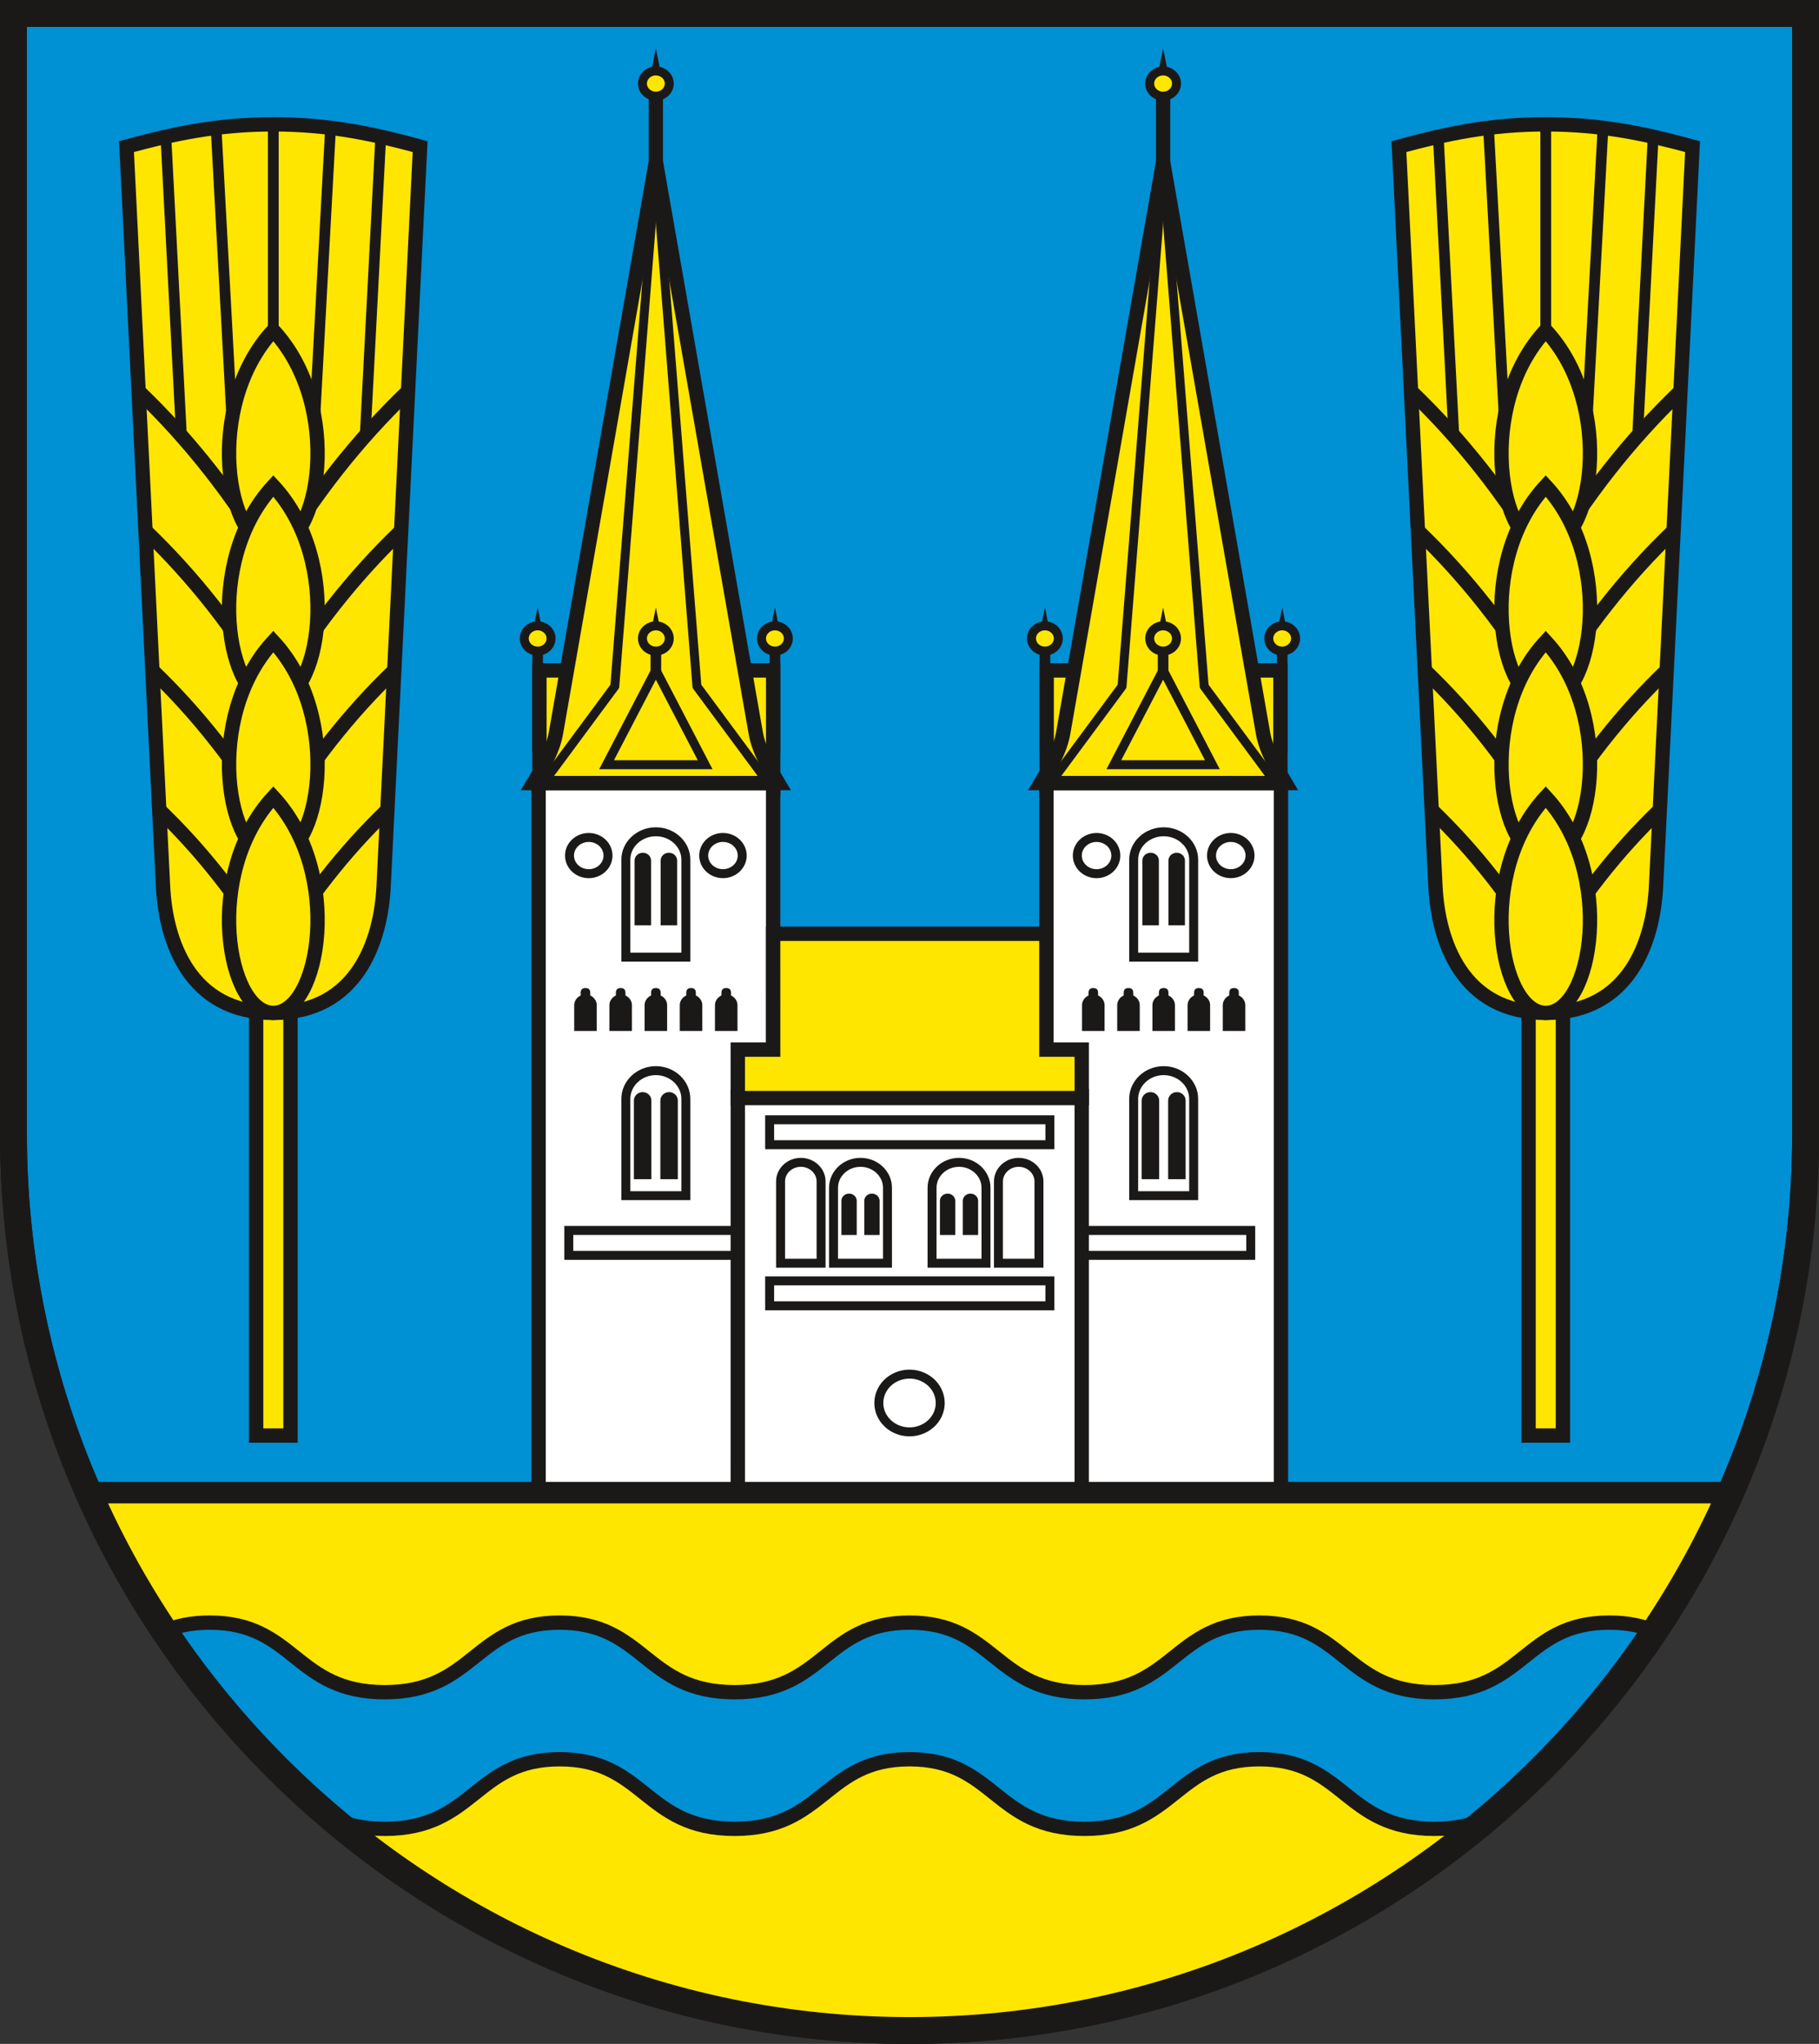 <?xml version="1.0" encoding="UTF-8" standalone="no"?>
<svg
   xmlns:dc="http://purl.org/dc/elements/1.1/"
   xmlns:cc="http://creativecommons.org/ns#"
   xmlns:rdf="http://www.w3.org/1999/02/22-rdf-syntax-ns#"
   xmlns:svg="http://www.w3.org/2000/svg"
   xmlns="http://www.w3.org/2000/svg"
   xmlns:sodipodi="http://sodipodi.sourceforge.net/DTD/sodipodi-0.dtd"
   xmlns:inkscape="http://www.inkscape.org/namespaces/inkscape"
   version="1.1"
   width="288"
   height="323.468"
   id="svg641"
   viewBox="0 0 288 323.468"
   sodipodi:docname="Jerichow 2011.svg"
   inkscape:version="0.92.3 (2405546, 2018-03-11)">
  <rect x="0" y="0" width="288" height="323.468" fill="#333333" stroke="none"/>
  <defs
     id="defs645" />
  <sodipodi:namedview
     pagecolor="#ffffff"
     bordercolor="#666666"
     borderopacity="1"
     objecttolerance="10"
     gridtolerance="10"
     guidetolerance="10"
     inkscape:pageopacity="0"
     inkscape:pageshadow="2"
     inkscape:window-width="1600"
     inkscape:window-height="850"
     id="namedview643"
     showgrid="false"
     inkscape:zoom="1.5857392"
     inkscape:cx="109.18251"
     inkscape:cy="162.19251"
     inkscape:window-x="-8"
     inkscape:window-y="-8"
     inkscape:window-maximized="1"
     inkscape:current-layer="svg641" />
  <g
     id="Layer1000"
     transform="matrix(1.001,0,0,1.001,-131.373,-354.538)">
    <path
       d="m 416.835,533.48 c 0,78.063 -63.669,141.732 -141.732,141.732 -78.063,0 -141.732,-63.669 -141.732,-141.732 V 356.315 h 283.464 z"
       style="fill:#0090d4;fill-rule:evenodd;stroke:#1b1918;stroke-width:4.252;stroke-linecap:butt;stroke-linejoin:miter;stroke-dasharray:none"
       id="path352"
       inkscape:connector-curvature="0" />
    <path
       d="m 378.977,581.147 c -1.09,-2.825 -3.6,-10.63 -1.373,-17.836 2.782,-9 -2.127,-20.455 0,-31.746 2.127,-11.291 -2.713,-21.977 -0.11,-30.678 2.603,-8.701 1.069,-16.815 0.042,-30.847 -1.027,-14.032 1.792,-15.78 0.18,-30.661 -1.26,-11.626 -1.036,-12.862 -0.761,-18.018 -1.991,-10.702 -12.268,-18.784 -18.49,-22.268"
       style="fill:none"
       id="path354"
       inkscape:connector-curvature="0" />
    <g
       id="Layer1001">
      <path
         d="m 171.755,503.743 v 77.403 h 5.434 v -77.403 z"
         style="fill:#ffe600;fill-rule:evenodd;stroke:#1b1918;stroke-width:2.268;stroke-linecap:butt;stroke-linejoin:miter;stroke-dasharray:none"
         id="path356"
         inkscape:connector-curvature="0" />
      <path
         d="m 174.472,373.841 c 8.862,0 15.834,1.507 23.22,3.523 l -5.778,116.977 c -0.423,8.578 -4.167,19.981 -17.442,19.981 -13.275,0 -17.019,-11.403 -17.442,-19.981 l -5.778,-116.977 c 7.386,-2.016 14.358,-3.523 23.22,-3.523 z"
         style="fill:#ffe600;fill-rule:evenodd;stroke:#1b1918;stroke-width:2.268;stroke-linecap:butt;stroke-linejoin:miter;stroke-dasharray:none"
         id="path358"
         inkscape:connector-curvature="0" />
      <path
         d="m 174.472,373.841 v 38.919"
         style="fill:none;stroke:#1b1918;stroke-width:1.701;stroke-linecap:butt;stroke-linejoin:miter;stroke-dasharray:none"
         id="path360"
         inkscape:connector-curvature="0" />
      <path
         d="M 174.472,505.317 C 169.089,496.133 163.025,488.581 156.448,482.257"
         style="fill:none;stroke:#1b1918;stroke-width:2.268;stroke-linecap:butt;stroke-linejoin:miter;stroke-dasharray:none"
         id="path362"
         inkscape:connector-curvature="0" />
      <path
         d="m 174.472,484.631 c -5.697,-9.719 -12.115,-17.712 -19.075,-24.404"
         style="fill:none;stroke:#1b1918;stroke-width:2.268;stroke-linecap:butt;stroke-linejoin:miter;stroke-dasharray:none"
         id="path364"
         inkscape:connector-curvature="0" />
      <path
         d="m 174.472,463.946 c -6.011,-10.255 -12.783,-18.688 -20.127,-25.749"
         style="fill:none;stroke:#1b1918;stroke-width:2.268;stroke-linecap:butt;stroke-linejoin:miter;stroke-dasharray:none"
         id="path366"
         inkscape:connector-curvature="0" />
      <path
         d="M 174.472,443.26 C 168.147,432.47 161.022,423.596 153.294,416.166"
         style="fill:none;stroke:#1b1918;stroke-width:2.268;stroke-linecap:butt;stroke-linejoin:miter;stroke-dasharray:none"
         id="path368"
         inkscape:connector-curvature="0" />
      <path
         d="m 157.482,375.88 2.464,47.28"
         style="fill:none;stroke:#1b1918;stroke-width:1.701;stroke-linecap:butt;stroke-linejoin:miter;stroke-dasharray:none"
         id="path370"
         inkscape:connector-curvature="0" />
      <path
         d="m 165.421,374.439 2.799,51.499"
         style="fill:none;stroke:#1b1918;stroke-width:1.701;stroke-linecap:butt;stroke-linejoin:miter;stroke-dasharray:none"
         id="path372"
         inkscape:connector-curvature="0" />
      <path
         d="m 174.473,505.317 c 5.383,-9.184 11.447,-16.736 18.024,-23.06"
         style="fill:none;stroke:#1b1918;stroke-width:2.268;stroke-linecap:butt;stroke-linejoin:miter;stroke-dasharray:none"
         id="path374"
         inkscape:connector-curvature="0" />
      <path
         d="m 174.473,484.631 c 5.697,-9.719 12.115,-17.712 19.075,-24.404"
         style="fill:none;stroke:#1b1918;stroke-width:2.268;stroke-linecap:butt;stroke-linejoin:miter;stroke-dasharray:none"
         id="path376"
         inkscape:connector-curvature="0" />
      <path
         d="m 174.473,463.946 c 6.011,-10.255 12.783,-18.688 20.126,-25.749"
         style="fill:none;stroke:#1b1918;stroke-width:2.268;stroke-linecap:butt;stroke-linejoin:miter;stroke-dasharray:none"
         id="path378"
         inkscape:connector-curvature="0" />
      <path
         d="m 174.473,443.26 c 6.325,-10.79 13.45,-19.664 21.177,-27.094"
         style="fill:none;stroke:#1b1918;stroke-width:2.268;stroke-linecap:butt;stroke-linejoin:miter;stroke-dasharray:none"
         id="path380"
         inkscape:connector-curvature="0" />
      <path
         d="m 191.462,375.88 -2.464,47.28"
         style="fill:none;stroke:#1b1918;stroke-width:1.701;stroke-linecap:butt;stroke-linejoin:miter;stroke-dasharray:none"
         id="path382"
         inkscape:connector-curvature="0" />
      <path
         d="m 183.524,374.439 -2.799,51.499"
         style="fill:none;stroke:#1b1918;stroke-width:1.701;stroke-linecap:butt;stroke-linejoin:miter;stroke-dasharray:none"
         id="path384"
         inkscape:connector-curvature="0" />
      <g
         id="Layer1002">
        <path
           d="m 174.472,406.415 c -11.129,12.007 -7.356,34.128 0,34.128 7.356,0 11.129,-22.12 0,-34.128 z"
           style="fill:#ffe600;fill-rule:evenodd;stroke:#1b1918;stroke-width:2.268;stroke-linecap:butt;stroke-linejoin:miter;stroke-dasharray:none"
           id="path386"
           inkscape:connector-curvature="0" />
        <path
           d="m 174.472,431.008 c -11.129,12.007 -7.356,34.128 0,34.128 7.356,0 11.129,-22.12 0,-34.128 z"
           style="fill:#ffe600;fill-rule:evenodd;stroke:#1b1918;stroke-width:2.268;stroke-linecap:butt;stroke-linejoin:miter;stroke-dasharray:none"
           id="path388"
           inkscape:connector-curvature="0" />
        <path
           d="m 174.472,455.602 c -11.129,12.007 -7.356,34.128 0,34.128 7.356,0 11.129,-22.12 0,-34.128 z"
           style="fill:#ffe600;fill-rule:evenodd;stroke:#1b1918;stroke-width:2.268;stroke-linecap:butt;stroke-linejoin:miter;stroke-dasharray:none"
           id="path390"
           inkscape:connector-curvature="0" />
        <path
           d="m 174.472,480.195 c -11.129,12.007 -7.356,34.128 0,34.128 7.356,0 11.129,-22.12 0,-34.128 z"
           style="fill:#ffe600;fill-rule:evenodd;stroke:#1b1918;stroke-width:2.268;stroke-linecap:butt;stroke-linejoin:miter;stroke-dasharray:none"
           id="path392"
           inkscape:connector-curvature="0" />
      </g>
    </g>
    <g
       id="Layer1003">
      <path
         d="m 216.43,477.988 h 37.097 v 166.208 c -12.882,-2.266 -25.281,-6.254 -37.097,-12.32 z"
         style="fill:#ffffff;fill-rule:evenodd;stroke:#1b1918;stroke-width:2.268;stroke-linecap:butt;stroke-linejoin:miter;stroke-dasharray:none"
         id="path396"
         inkscape:connector-curvature="0" />
      <path
         d="m 333.849,477.988 h -37.097 v 166.164 c 13.031,-2.262 25.376,-6.455 37.097,-12.406 z"
         style="fill:#ffffff;fill-rule:evenodd;stroke:#1b1918;stroke-width:2.268;stroke-linecap:butt;stroke-linejoin:miter;stroke-dasharray:none"
         id="path398"
         inkscape:connector-curvature="0" />
      <path
         d="m 221.208,548.72 v 3.939 h 29.162 v -3.939 z"
         style="fill:none;stroke:#1b1918;stroke-width:1.417;stroke-linecap:butt;stroke-linejoin:miter;stroke-dasharray:none"
         id="path400"
         inkscape:connector-curvature="0" />
      <path
         d="m 329.071,548.72 v 3.939 H 299.909 v -3.939 z"
         style="fill:none;stroke:#1b1918;stroke-width:1.417;stroke-linecap:butt;stroke-linejoin:miter;stroke-dasharray:none"
         id="path402"
         inkscape:connector-curvature="0" />
      <path
         d="m 247.941,527.494 h 54.397 v 115.576 c -6.003,1.232 -14.92,2.92 -27.317,2.92 -12.396,0 -22.352,-1.835 -27.081,-2.866 z"
         style="fill:#ffffff;fill-rule:evenodd;stroke:#1b1918;stroke-width:2.268;stroke-linecap:butt;stroke-linejoin:miter;stroke-dasharray:none"
         id="path404"
         inkscape:connector-curvature="0" />
      <path
         d="m 239.723,505.508 h -9.488 v -15.422 c 0,-2.418 2.135,-4.397 4.744,-4.397 v 0 c 2.609,0 4.744,1.979 4.744,4.397 z"
         style="fill:none;stroke:#1b1918;stroke-width:1.417;stroke-linecap:butt;stroke-linejoin:miter;stroke-dasharray:none"
         id="path406"
         inkscape:connector-curvature="0" />
      <g
         id="Layer1004">
        <path
           d="m 234.221,500.478 v -10.251 c 0,-0.674 -0.586,-1.225 -1.303,-1.225 v 0 c -0.717,0 -1.303,0.551 -1.303,1.225 v 10.251 z"
           style="fill:#1b1918;fill-rule:evenodd"
           id="path408"
           inkscape:connector-curvature="0" />
        <path
           d="m 238.344,500.478 v -10.251 c 0,-0.674 -0.586,-1.225 -1.303,-1.225 v 0 c -0.717,0 -1.303,0.551 -1.303,1.225 v 10.251 z"
           style="fill:#1b1918;fill-rule:evenodd"
           id="path410"
           inkscape:connector-curvature="0" />
      </g>
      <path
         d="m 224.366,486.591 a 3.044,2.861 0 0 1 3.044,2.861 3.044,2.861 0 1 1 -3.044,-2.861 z"
         style="fill:#ffffff;fill-rule:evenodd;stroke:#1b1918;stroke-width:1.417;stroke-linecap:butt;stroke-linejoin:miter;stroke-dasharray:none"
         id="path413"
         inkscape:connector-curvature="0" />
      <path
         d="m 245.592,486.589 a 3.044,2.861 0 0 1 3.044,2.861 3.044,2.861 0 1 1 -3.044,-2.861 z"
         style="fill:#ffffff;fill-rule:evenodd;stroke:#1b1918;stroke-width:1.417;stroke-linecap:butt;stroke-linejoin:miter;stroke-dasharray:none"
         id="path415"
         inkscape:connector-curvature="0" />
      <path
         d="m 239.723,543.221 h -9.488 v -15.307 c 0,-2.453 2.135,-4.46 4.744,-4.46 v 0 c 2.61,0 4.744,2.007 4.744,4.46 z"
         style="fill:none;stroke:#1b1918;stroke-width:1.417;stroke-linecap:butt;stroke-linejoin:miter;stroke-dasharray:none"
         id="path417"
         inkscape:connector-curvature="0" />
      <path
         d="m 234.27,540.612 h -2.765 v -12.431 c 0,-0.733 0.622,-1.333 1.383,-1.333 v 0 c 0.761,0 1.383,0.6 1.383,1.333 z"
         style="fill:#1b1918;fill-rule:evenodd"
         id="path419"
         inkscape:connector-curvature="0" />
      <path
         d="M 238.455,540.612 H 235.69 v -12.431 c 0,-0.733 0.622,-1.333 1.383,-1.333 v 0 c 0.76,0 1.383,0.6 1.383,1.333 z"
         style="fill:#1b1918;fill-rule:evenodd"
         id="path421"
         inkscape:connector-curvature="0" />
      <g
         id="Layer1005">
        <g
           id="Layer1006">
          <path
             d="m 247.891,517.185 h -3.563 v -4.077 c 0,-0.937 0.802,-1.704 1.781,-1.704 h 10e-5 c 0.98,0 1.781,0.767 1.781,1.704 z"
             style="fill:#1b1918;fill-rule:evenodd"
             id="path423"
             inkscape:connector-curvature="0" />
          <path
             d="m 245.354,511.139 v 3.553 q 0,0.744 0.756,0.744 h 10e-5 q 0.756,0 0.756,-0.744 v -3.553 q 0,-0.744 -0.756,-0.744 h -10e-5 q -0.756,0 -0.756,0.744 z"
             style="fill:#1b1918;fill-rule:evenodd"
             id="path425"
             inkscape:connector-curvature="0" />
        </g>
        <g
           id="Layer1007">
          <path
             d="m 242.326,517.185 h -3.563 v -4.077 c 0,-0.937 0.802,-1.704 1.781,-1.704 h 1e-4 c 0.98,0 1.781,0.767 1.781,1.704 z"
             style="fill:#1b1918;fill-rule:evenodd"
             id="path428"
             inkscape:connector-curvature="0" />
          <path
             d="m 239.788,511.139 v 3.553 q 0,0.744 0.756,0.744 h 1e-4 q 0.756,0 0.756,-0.744 v -3.553 q 0,-0.744 -0.756,-0.744 h -1e-4 q -0.756,0 -0.756,0.744 z"
             style="fill:#1b1918;fill-rule:evenodd"
             id="path430"
             inkscape:connector-curvature="0" />
        </g>
        <g
           id="Layer1008">
          <path
             d="m 236.761,517.185 h -3.563 v -4.077 c 0,-0.937 0.802,-1.704 1.781,-1.704 h 1e-4 c 0.98,0 1.781,0.767 1.781,1.704 z"
             style="fill:#1b1918;fill-rule:evenodd"
             id="path433"
             inkscape:connector-curvature="0" />
          <path
             d="m 234.223,511.139 v 3.553 q 0,0.744 0.756,0.744 h 1e-4 q 0.756,0 0.756,-0.744 v -3.553 q 0,-0.744 -0.756,-0.744 h -1e-4 q -0.756,0 -0.756,0.744 z"
             style="fill:#1b1918;fill-rule:evenodd"
             id="path435"
             inkscape:connector-curvature="0" />
        </g>
        <g
           id="Layer1009">
          <path
             d="m 231.195,517.185 h -3.563 v -4.077 c 0,-0.937 0.802,-1.704 1.781,-1.704 h 1e-4 c 0.98,0 1.781,0.767 1.781,1.704 z"
             style="fill:#1b1918;fill-rule:evenodd"
             id="path438"
             inkscape:connector-curvature="0" />
          <path
             d="m 228.657,511.139 v 3.553 q 0,0.744 0.756,0.744 h 1e-4 q 0.756,0 0.756,-0.744 v -3.553 q 0,-0.744 -0.756,-0.744 h -1e-4 q -0.756,0 -0.756,0.744 z"
             style="fill:#1b1918;fill-rule:evenodd"
             id="path440"
             inkscape:connector-curvature="0" />
        </g>
        <g
           id="Layer1010">
          <path
             d="m 225.63,517.185 h -3.563 v -4.077 c 0,-0.937 0.802,-1.704 1.781,-1.704 h 1e-4 c 0.98,0 1.781,0.767 1.781,1.704 z"
             style="fill:#1b1918;fill-rule:evenodd"
             id="path443"
             inkscape:connector-curvature="0" />
          <path
             d="m 223.092,511.139 v 3.553 q 0,0.744 0.756,0.744 h 1e-4 q 0.756,0 0.756,-0.744 v -3.553 q 0,-0.744 -0.756,-0.744 h -1e-4 q -0.756,0 -0.756,0.744 z"
             style="fill:#1b1918;fill-rule:evenodd"
             id="path445"
             inkscape:connector-curvature="0" />
        </g>
      </g>
      <path
         d="m 310.556,505.508 h 9.488 v -15.422 c 0,-2.418 -2.135,-4.397 -4.744,-4.397 v 0 c -2.609,0 -4.744,1.979 -4.744,4.397 z"
         style="fill:none;stroke:#1b1918;stroke-width:1.417;stroke-linecap:butt;stroke-linejoin:miter;stroke-dasharray:none"
         id="path449"
         inkscape:connector-curvature="0" />
      <g
         id="Layer1011">
        <path
           d="m 316.058,500.478 v -10.251 c 0,-0.674 0.586,-1.225 1.303,-1.225 v 0 c 0.717,0 1.303,0.551 1.303,1.225 v 10.251 z"
           style="fill:#1b1918;fill-rule:evenodd"
           id="path451"
           inkscape:connector-curvature="0" />
        <path
           d="m 311.935,500.478 v -10.251 c 0,-0.674 0.586,-1.225 1.303,-1.225 v 0 c 0.717,0 1.303,0.551 1.303,1.225 v 10.251 z"
           style="fill:#1b1918;fill-rule:evenodd"
           id="path453"
           inkscape:connector-curvature="0" />
      </g>
      <path
         d="m 310.556,543.221 h 9.488 v -15.307 c 0,-2.453 -2.135,-4.46 -4.744,-4.46 v 0 c -2.61,0 -4.744,2.007 -4.744,4.46 z"
         style="fill:none;stroke:#1b1918;stroke-width:1.417;stroke-linecap:butt;stroke-linejoin:miter;stroke-dasharray:none"
         id="path456"
         inkscape:connector-curvature="0" />
      <path
         d="m 316.009,540.612 h 2.765 v -12.431 c 0,-0.733 -0.622,-1.333 -1.383,-1.333 v 0 c -0.76,0 -1.383,0.6 -1.383,1.333 z"
         style="fill:#1b1918;fill-rule:evenodd"
         id="path458"
         inkscape:connector-curvature="0" />
      <path
         d="m 311.824,540.612 h 2.765 v -12.431 c 0,-0.733 -0.622,-1.333 -1.383,-1.333 v 0 c -0.761,0 -1.383,0.6 -1.383,1.333 z"
         style="fill:#1b1918;fill-rule:evenodd"
         id="path460"
         inkscape:connector-curvature="0" />
      <g
         id="Layer1012">
        <g
           id="Layer1013">
          <path
             d="m 302.388,517.184 h 3.563 v -4.077 c 0,-0.937 -0.802,-1.704 -1.781,-1.704 h -1e-4 c -0.98,0 -1.781,0.767 -1.781,1.704 z"
             style="fill:#1b1918;fill-rule:evenodd"
             id="path462"
             inkscape:connector-curvature="0" />
          <path
             d="m 304.925,511.139 v 3.553 q 0,0.744 -0.756,0.744 h -1e-4 q -0.756,0 -0.756,-0.744 v -3.553 q 0,-0.744 0.756,-0.744 h 1e-4 q 0.756,0 0.756,0.744 z"
             style="fill:#1b1918;fill-rule:evenodd"
             id="path464"
             inkscape:connector-curvature="0" />
        </g>
        <g
           id="Layer1014">
          <path
             d="m 307.953,517.184 h 3.563 v -4.077 c 0,-0.937 -0.802,-1.704 -1.781,-1.704 h -1e-4 c -0.98,0 -1.781,0.767 -1.781,1.704 z"
             style="fill:#1b1918;fill-rule:evenodd"
             id="path467"
             inkscape:connector-curvature="0" />
          <path
             d="m 310.491,511.139 v 3.553 q 0,0.744 -0.756,0.744 h -1e-4 q -0.756,0 -0.756,-0.744 v -3.553 q 0,-0.744 0.756,-0.744 h 1e-4 q 0.756,0 0.756,0.744 z"
             style="fill:#1b1918;fill-rule:evenodd"
             id="path469"
             inkscape:connector-curvature="0" />
        </g>
        <g
           id="Layer1015">
          <path
             d="m 313.519,517.184 h 3.563 v -4.077 c 0,-0.937 -0.802,-1.704 -1.781,-1.704 h -10e-5 c -0.98,0 -1.781,0.767 -1.781,1.704 z"
             style="fill:#1b1918;fill-rule:evenodd"
             id="path472"
             inkscape:connector-curvature="0" />
          <path
             d="m 316.056,511.139 v 3.553 q 0,0.744 -0.756,0.744 h -10e-5 q -0.756,0 -0.756,-0.744 v -3.553 q 0,-0.744 0.756,-0.744 h 10e-5 q 0.756,0 0.756,0.744 z"
             style="fill:#1b1918;fill-rule:evenodd"
             id="path474"
             inkscape:connector-curvature="0" />
        </g>
        <g
           id="Layer1016">
          <path
             d="m 319.084,517.184 h 3.563 v -4.077 c 0,-0.937 -0.802,-1.704 -1.781,-1.704 h -10e-5 c -0.98,0 -1.781,0.767 -1.781,1.704 z"
             style="fill:#1b1918;fill-rule:evenodd"
             id="path477"
             inkscape:connector-curvature="0" />
          <path
             d="m 321.622,511.139 v 3.553 q 0,0.744 -0.756,0.744 h -10e-5 q -0.756,0 -0.756,-0.744 v -3.553 q 0,-0.744 0.756,-0.744 h 10e-5 q 0.756,0 0.756,0.744 z"
             style="fill:#1b1918;fill-rule:evenodd"
             id="path479"
             inkscape:connector-curvature="0" />
        </g>
        <g
           id="Layer1017">
          <path
             d="m 324.649,517.184 h 3.563 v -4.077 c 0,-0.937 -0.802,-1.704 -1.781,-1.704 h -10e-5 c -0.98,0 -1.781,0.767 -1.781,1.704 z"
             style="fill:#1b1918;fill-rule:evenodd"
             id="path482"
             inkscape:connector-curvature="0" />
          <path
             d="m 327.187,511.139 v 3.553 q 0,0.744 -0.756,0.744 h -10e-5 q -0.756,0 -0.756,-0.744 v -3.553 q 0,-0.744 0.756,-0.744 h 10e-5 q 0.756,0 0.756,0.744 z"
             style="fill:#1b1918;fill-rule:evenodd"
             id="path484"
             inkscape:connector-curvature="0" />
        </g>
      </g>
      <path
         d="m 271.615,553.903 h -8.533 v -11.942 c 0,-2.206 1.92,-4.01 4.266,-4.01 v 0 c 2.346,0 4.266,1.805 4.266,4.01 z"
         style="fill:none;stroke:#1b1918;stroke-width:1.417;stroke-linecap:butt;stroke-linejoin:miter;stroke-dasharray:none"
         id="path488"
         inkscape:connector-curvature="0" />
      <path
         d="m 261.113,553.903 h -6.409 v -12.94 c 0,-1.657 1.442,-3.012 3.204,-3.012 h 3e-4 c 1.763,0 3.204,1.356 3.204,3.012 z"
         style="fill:none;stroke:#1b1918;stroke-width:1.417;stroke-linecap:butt;stroke-linejoin:miter;stroke-dasharray:none"
         id="path490"
         inkscape:connector-curvature="0" />
      <g
         id="Layer1018">
        <path
           d="m 266.752,549.437 h -2.424 v -5.404 c 0,-0.627 0.545,-1.139 1.212,-1.139 h 3e-4 c 0.667,0 1.212,0.513 1.212,1.139 z"
           style="fill:#1b1918;fill-rule:evenodd"
           id="path492"
           inkscape:connector-curvature="0" />
        <path
           d="m 270.368,549.437 h -2.424 v -5.404 c 0,-0.627 0.545,-1.139 1.212,-1.139 h 3e-4 c 0.667,0 1.212,0.513 1.212,1.139 z"
           style="fill:#1b1918;fill-rule:evenodd"
           id="path494"
           inkscape:connector-curvature="0" />
      </g>
      <path
         d="m 278.665,553.903 h 8.533 v -11.942 c 0,-2.206 -1.92,-4.01 -4.266,-4.01 v 0 c -2.346,0 -4.266,1.805 -4.266,4.01 z"
         style="fill:none;stroke:#1b1918;stroke-width:1.417;stroke-linecap:butt;stroke-linejoin:miter;stroke-dasharray:none"
         id="path497"
         inkscape:connector-curvature="0" />
      <path
         d="m 289.167,553.903 h 6.409 v -12.94 c 0,-1.657 -1.442,-3.012 -3.204,-3.012 h -3e-4 c -1.763,0 -3.204,1.356 -3.204,3.012 z"
         style="fill:none;stroke:#1b1918;stroke-width:1.417;stroke-linecap:butt;stroke-linejoin:miter;stroke-dasharray:none"
         id="path499"
         inkscape:connector-curvature="0" />
      <path
         d="m 253.528,501.815 h 43.224 l -4e-4,18.311 h 5.589 v 7.662 h -54.4 v -7.662 h 5.592 z"
         style="fill:#ffe600;fill-rule:evenodd;stroke:#1b1918;stroke-width:2.268;stroke-linecap:butt;stroke-linejoin:miter;stroke-dasharray:none"
         id="path501"
         inkscape:connector-curvature="0" />
      <path
         d="m 252.976,556.691 v 3.939 h 44.327 v -3.939 z"
         style="fill:none;stroke:#1b1918;stroke-width:1.417;stroke-linecap:butt;stroke-linejoin:miter;stroke-dasharray:none"
         id="path503"
         inkscape:connector-curvature="0" />
      <path
         d="m 252.976,531.224 v 3.939 h 44.327 v -3.939 z"
         style="fill:none;stroke:#1b1918;stroke-width:1.417;stroke-linecap:butt;stroke-linejoin:miter;stroke-dasharray:none"
         id="path505"
         inkscape:connector-curvature="0" />
      <g
         id="Layer1019">
        <path
           d="m 304.688,486.591 a 3.044,2.861 0 0 1 3.044,2.861 3.044,2.861 0 1 1 -3.044,-2.861 z"
           style="fill:#ffffff;fill-rule:evenodd;stroke:#1b1918;stroke-width:1.417;stroke-linecap:butt;stroke-linejoin:miter;stroke-dasharray:none"
           id="path507"
           inkscape:connector-curvature="0" />
        <path
           d="m 325.914,486.589 a 3.044,2.861 0 0 1 3.044,2.861 3.044,2.861 0 1 1 -3.044,-2.861 z"
           style="fill:#ffffff;fill-rule:evenodd;stroke:#1b1918;stroke-width:1.417;stroke-linecap:butt;stroke-linejoin:miter;stroke-dasharray:none"
           id="path509"
           inkscape:connector-curvature="0" />
      </g>
      <g
         id="Layer1020">
        <path
           d="m 282.335,549.437 h -2.424 v -5.404 c 0,-0.627 0.545,-1.139 1.212,-1.139 h 3e-4 c 0.667,0 1.212,0.513 1.212,1.139 z"
           style="fill:#1b1918;fill-rule:evenodd"
           id="path512"
           inkscape:connector-curvature="0" />
        <path
           d="m 285.952,549.437 h -2.424 v -5.404 c 0,-0.627 0.545,-1.139 1.212,-1.139 h 3e-4 c 0.667,0 1.212,0.513 1.212,1.139 z"
           style="fill:#1b1918;fill-rule:evenodd"
           id="path514"
           inkscape:connector-curvature="0" />
      </g>
      <path
         d="m 223.915,460.175 h -7.35 v 17.813 l 8.225,-5.133 z"
         style="fill:#ffe600;fill-rule:evenodd;stroke:#1b1918;stroke-width:2.268;stroke-linecap:butt;stroke-linejoin:miter;stroke-dasharray:none"
         id="path517"
         inkscape:connector-curvature="0" />
      <path
         d="m 246.183,460.175 h 7.35 v 17.813 l -8.225,-5.133 z"
         style="fill:#ffe600;fill-rule:evenodd;stroke:#1b1918;stroke-width:2.268;stroke-linecap:butt;stroke-linejoin:miter;stroke-dasharray:none"
         id="path519"
         inkscape:connector-curvature="0" />
      <path
         d="m 254.655,455.704 v 17.529 h -1.682 v -17.529 z"
         style="fill:#1b1918;fill-rule:evenodd"
         id="path521"
         inkscape:connector-curvature="0" />
      <path
         d="m 254.683,454.503 -0.869,-4.274 -0.869,4.274 z"
         style="fill:#1b1918;fill-rule:evenodd"
         id="path523"
         inkscape:connector-curvature="0" />
      <path
         d="m 253.814,453.134 a 2.118,1.991 0 0 0 -2.118,1.991 2.118,1.991 0 1 0 2.118,-1.991 z"
         style="fill:#ffe600;fill-rule:evenodd;stroke:#1b1918;stroke-width:1.417;stroke-linecap:butt;stroke-linejoin:miter;stroke-dasharray:none"
         id="path525"
         inkscape:connector-curvature="0" />
      <path
         d="m 234.979,379.786 15.801,90.288 c 0.495,2.825 2.161,5.578 3.562,7.914 h -38.725 c 1.401,-2.336 3.067,-5.089 3.562,-7.914 z"
         style="fill:#ffe600;fill-rule:evenodd;stroke:#1b1918;stroke-width:2.268;stroke-linecap:butt;stroke-linejoin:miter;stroke-dasharray:none"
         id="path527"
         inkscape:connector-curvature="0" />
      <g
         id="Layer1021">
        <path
           d="m 235.54,387.677 5.934,75.016 10.559,14.264"
           style="fill:none;stroke:#1b1918;stroke-width:1.417;stroke-linecap:round;stroke-linejoin:round;stroke-dasharray:none"
           id="path529"
           inkscape:connector-curvature="0" />
        <path
           d="m 234.418,387.677 -5.934,75.016 -10.56,14.264"
           style="fill:none;stroke:#1b1918;stroke-width:1.417;stroke-linecap:round;stroke-linejoin:round;stroke-dasharray:none"
           id="path531"
           inkscape:connector-curvature="0" />
      </g>
      <path
         d="m 234.138,367.974 v 20.315 h 1.682 v -20.315 z"
         style="fill:#1b1918;fill-rule:evenodd;stroke:#1b1918;stroke-width:0.567;stroke-linecap:butt;stroke-linejoin:miter;stroke-dasharray:none"
         id="path534"
         inkscape:connector-curvature="0" />
      <path
         d="m 234.11,366.106 0.869,-4.274 0.869,4.274 z"
         style="fill:#1b1918;fill-rule:evenodd"
         id="path536"
         inkscape:connector-curvature="0" />
      <path
         d="m 234.979,365.404 a 2.118,1.991 0 0 1 2.118,1.991 2.118,1.991 0 1 1 -2.118,-1.991 z"
         style="fill:#ffe600;fill-rule:evenodd;stroke:#1b1918;stroke-width:1.417;stroke-linecap:butt;stroke-linejoin:miter;stroke-dasharray:none"
         id="path538"
         inkscape:connector-curvature="0" />
      <path
         d="m 234.138,455.704 v 5.226 h 1.682 v -5.226 z"
         style="fill:#1b1918;fill-rule:evenodd"
         id="path540"
         inkscape:connector-curvature="0" />
      <path
         d="m 234.11,454.503 0.869,-4.274 0.869,4.274 z"
         style="fill:#1b1918;fill-rule:evenodd"
         id="path542"
         inkscape:connector-curvature="0" />
      <path
         d="m 227.183,475.088 7.796,-14.976 7.796,14.976 z"
         style="fill:#ffe600;fill-rule:evenodd;stroke:#1b1918;stroke-width:1.417;stroke-linecap:butt;stroke-linejoin:miter;stroke-dasharray:none"
         id="path544"
         inkscape:connector-curvature="0" />
      <path
         d="m 234.979,453.134 a 2.118,1.991 0 0 1 2.118,1.991 2.118,1.991 0 1 1 -2.118,-1.991 z"
         style="fill:#ffe600;fill-rule:evenodd;stroke:#1b1918;stroke-width:1.417;stroke-linecap:butt;stroke-linejoin:miter;stroke-dasharray:none"
         id="path546"
         inkscape:connector-curvature="0" />
      <path
         d="m 215.443,455.704 v 17.529 h 1.682 v -17.529 z"
         style="fill:#1b1918;fill-rule:evenodd"
         id="path548"
         inkscape:connector-curvature="0" />
      <path
         d="m 215.415,454.503 0.869,-4.274 0.869,4.274 z"
         style="fill:#1b1918;fill-rule:evenodd"
         id="path550"
         inkscape:connector-curvature="0" />
      <path
         d="m 216.284,453.134 a 2.118,1.991 0 0 1 2.118,1.991 2.118,1.991 0 1 1 -2.118,-1.991 z"
         style="fill:#ffe600;fill-rule:evenodd;stroke:#1b1918;stroke-width:1.417;stroke-linecap:butt;stroke-linejoin:miter;stroke-dasharray:none"
         id="path552"
         inkscape:connector-curvature="0" />
      <path
         d="m 304.147,460.175 h -7.35 v 17.813 l 8.225,-5.133 z"
         style="fill:#ffe600;fill-rule:evenodd;stroke:#1b1918;stroke-width:2.268;stroke-linecap:butt;stroke-linejoin:miter;stroke-dasharray:none"
         id="path554"
         inkscape:connector-curvature="0" />
      <path
         d="m 326.415,460.175 h 7.349 v 17.813 l -8.225,-5.133 z"
         style="fill:#ffe600;fill-rule:evenodd;stroke:#1b1918;stroke-width:2.268;stroke-linecap:butt;stroke-linejoin:miter;stroke-dasharray:none"
         id="path556"
         inkscape:connector-curvature="0" />
      <path
         d="m 334.887,455.704 v 17.529 h -1.682 v -17.529 z"
         style="fill:#1b1918;fill-rule:evenodd"
         id="path558"
         inkscape:connector-curvature="0" />
      <path
         d="m 334.915,454.503 -0.869,-4.274 -0.869,4.274 z"
         style="fill:#1b1918;fill-rule:evenodd"
         id="path560"
         inkscape:connector-curvature="0" />
      <path
         d="m 334.046,453.134 a 2.118,1.991 0 0 0 -2.118,1.991 2.118,1.991 0 1 0 2.118,-1.991 z"
         style="fill:#ffe600;fill-rule:evenodd;stroke:#1b1918;stroke-width:1.417;stroke-linecap:butt;stroke-linejoin:miter;stroke-dasharray:none"
         id="path562"
         inkscape:connector-curvature="0" />
      <path
         d="m 315.211,379.786 15.801,90.288 c 0.495,2.825 2.161,5.578 3.562,7.914 h -38.725 c 1.401,-2.336 3.067,-5.089 3.562,-7.914 z"
         style="fill:#ffe600;fill-rule:evenodd;stroke:#1b1918;stroke-width:2.268;stroke-linecap:butt;stroke-linejoin:miter;stroke-dasharray:none"
         id="path564"
         inkscape:connector-curvature="0" />
      <g
         id="Layer1022">
        <path
           d="m 315.772,387.677 5.934,75.016 10.559,14.264"
           style="fill:none;stroke:#1b1918;stroke-width:1.417;stroke-linecap:round;stroke-linejoin:round;stroke-dasharray:none"
           id="path566"
           inkscape:connector-curvature="0" />
        <path
           d="m 314.65,387.677 -5.934,75.016 -10.56,14.264"
           style="fill:none;stroke:#1b1918;stroke-width:1.417;stroke-linecap:round;stroke-linejoin:round;stroke-dasharray:none"
           id="path568"
           inkscape:connector-curvature="0" />
      </g>
      <path
         d="m 314.37,367.974 v 20.315 h 1.682 v -20.315 z"
         style="fill:#1b1918;fill-rule:evenodd;stroke:#1b1918;stroke-width:0.567;stroke-linecap:butt;stroke-linejoin:miter;stroke-dasharray:none"
         id="path571"
         inkscape:connector-curvature="0" />
      <path
         d="m 314.342,366.106 0.869,-4.274 0.869,4.274 z"
         style="fill:#1b1918;fill-rule:evenodd"
         id="path573"
         inkscape:connector-curvature="0" />
      <path
         d="m 315.211,365.404 a 2.118,1.991 0 0 1 2.118,1.991 2.118,1.991 0 1 1 -2.118,-1.991 z"
         style="fill:#ffe600;fill-rule:evenodd;stroke:#1b1918;stroke-width:1.417;stroke-linecap:butt;stroke-linejoin:miter;stroke-dasharray:none"
         id="path575"
         inkscape:connector-curvature="0" />
      <path
         d="m 314.37,455.704 v 5.226 h 1.682 v -5.226 z"
         style="fill:#1b1918;fill-rule:evenodd"
         id="path577"
         inkscape:connector-curvature="0" />
      <path
         d="m 314.342,454.503 0.869,-4.274 0.869,4.274 z"
         style="fill:#1b1918;fill-rule:evenodd"
         id="path579"
         inkscape:connector-curvature="0" />
      <path
         d="m 307.415,475.088 7.796,-14.976 7.796,14.976 z"
         style="fill:#ffe600;fill-rule:evenodd;stroke:#1b1918;stroke-width:1.417;stroke-linecap:butt;stroke-linejoin:miter;stroke-dasharray:none"
         id="path581"
         inkscape:connector-curvature="0" />
      <path
         d="m 315.211,453.134 a 2.118,1.991 0 0 1 2.118,1.991 2.118,1.991 0 1 1 -2.118,-1.991 z"
         style="fill:#ffe600;fill-rule:evenodd;stroke:#1b1918;stroke-width:1.417;stroke-linecap:butt;stroke-linejoin:miter;stroke-dasharray:none"
         id="path583"
         inkscape:connector-curvature="0" />
      <path
         d="m 295.675,455.704 v 17.529 h 1.682 v -17.529 z"
         style="fill:#1b1918;fill-rule:evenodd"
         id="path585"
         inkscape:connector-curvature="0" />
      <path
         d="m 295.646,454.503 0.869,-4.274 0.869,4.274 z"
         style="fill:#1b1918;fill-rule:evenodd"
         id="path587"
         inkscape:connector-curvature="0" />
      <path
         d="m 296.516,453.134 a 2.118,1.991 0 0 1 2.118,1.991 2.118,1.991 0 1 1 -2.118,-1.991 z"
         style="fill:#ffe600;fill-rule:evenodd;stroke:#1b1918;stroke-width:1.417;stroke-linecap:butt;stroke-linejoin:miter;stroke-dasharray:none"
         id="path589"
         inkscape:connector-curvature="0" />
      <path
         d="m 275.103,571.438 a 4.853,4.562 0 0 1 4.853,4.562 4.853,4.562 0 1 1 -4.853,-4.562 z"
         style="fill:#ffffff;fill-rule:evenodd;stroke:#1b1918;stroke-width:1.417;stroke-linecap:butt;stroke-linejoin:miter;stroke-dasharray:none"
         id="path591"
         inkscape:connector-curvature="0" />
    </g>
    <path
       d="m 404.97,590.173 c -21.948,49.969 -71.952,85.039 -129.868,85.039 -57.902,0 -107.912,-35.09 -129.868,-85.039 z"
       style="fill:#ffe600;fill-rule:evenodd;stroke:#1b1918;stroke-width:3.402;stroke-linecap:butt;stroke-linejoin:miter;stroke-dasharray:none"
       id="path594"
       inkscape:connector-curvature="0" />
    <path
       d="m 366.588,641.587 c -2.214,1.041 -4.89,1.737 -8.468,1.737 -14.232,0 -14.176,-11.003 -27.672,-11.003 -13.496,0 -13.44,11.003 -27.672,11.003 -14.232,0 -14.176,-11.003 -27.672,-11.003 -13.496,0 -13.44,11.003 -27.672,11.003 -14.232,0 -14.176,-11.003 -27.672,-11.003 -13.496,0 -13.44,11.003 -27.672,11.003 -3.558,0 -6.223,-0.688 -8.43,-1.719 -9.779,-8.302 -18.612,-18.103 -26.406,-29.551 1.938,-0.813 4.231,-1.333 7.164,-1.333 13.496,0 13.44,11.003 27.672,11.003 14.232,0 14.176,-11.003 27.672,-11.003 13.496,0 13.44,11.003 27.672,11.003 14.232,0 14.176,-11.003 27.672,-11.003 13.496,0 13.44,11.003 27.672,11.003 14.232,0 14.176,-11.003 27.672,-11.003 13.496,0 13.44,11.003 27.672,11.003 14.232,0 14.176,-11.003 27.672,-11.003 2.933,0 5.226,0.52 7.165,1.333 -7.393,10.853 -15.997,20.832 -26.369,29.532 z"
       style="fill:#0090d4;fill-rule:evenodd;stroke:#1b1918;stroke-width:2.268;stroke-linecap:butt;stroke-linejoin:miter;stroke-dasharray:none"
       id="path596"
       inkscape:connector-curvature="0" />
    <path
       d="m 416.835,533.48 c 0,78.063 -63.669,141.732 -141.732,141.732 -78.063,0 -141.732,-63.669 -141.732,-141.732 V 356.315 h 283.464 z"
       style="fill:none;stroke:#1b1918;stroke-width:4.252;stroke-linecap:butt;stroke-linejoin:miter;stroke-dasharray:none"
       id="path598"
       inkscape:connector-curvature="0" />
    <g
       id="Layer1023">
      <path
         d="m 373.015,503.743 v 77.403 h 5.434 v -77.403 z"
         style="fill:#ffe600;fill-rule:evenodd;stroke:#1b1918;stroke-width:2.268;stroke-linecap:butt;stroke-linejoin:miter;stroke-dasharray:none"
         id="path600"
         inkscape:connector-curvature="0" />
      <path
         d="m 375.732,373.841 c 8.862,0 15.834,1.507 23.22,3.523 l -5.778,116.977 c -0.423,8.578 -4.167,19.981 -17.442,19.981 -13.275,0 -17.019,-11.403 -17.442,-19.981 l -5.778,-116.977 c 7.386,-2.016 14.358,-3.523 23.22,-3.523 z"
         style="fill:#ffe600;fill-rule:evenodd;stroke:#1b1918;stroke-width:2.268;stroke-linecap:butt;stroke-linejoin:miter;stroke-dasharray:none"
         id="path602"
         inkscape:connector-curvature="0" />
      <path
         d="m 375.732,373.841 v 38.919"
         style="fill:none;stroke:#1b1918;stroke-width:1.701;stroke-linecap:butt;stroke-linejoin:miter;stroke-dasharray:none"
         id="path604"
         inkscape:connector-curvature="0" />
      <path
         d="M 375.732,505.317 C 370.349,496.133 364.284,488.581 357.708,482.257"
         style="fill:none;stroke:#1b1918;stroke-width:2.268;stroke-linecap:butt;stroke-linejoin:miter;stroke-dasharray:none"
         id="path606"
         inkscape:connector-curvature="0" />
      <path
         d="m 375.732,484.631 c -5.697,-9.719 -12.115,-17.712 -19.075,-24.404"
         style="fill:none;stroke:#1b1918;stroke-width:2.268;stroke-linecap:butt;stroke-linejoin:miter;stroke-dasharray:none"
         id="path608"
         inkscape:connector-curvature="0" />
      <path
         d="m 375.732,463.946 c -6.011,-10.255 -12.783,-18.688 -20.126,-25.749"
         style="fill:none;stroke:#1b1918;stroke-width:2.268;stroke-linecap:butt;stroke-linejoin:miter;stroke-dasharray:none"
         id="path610"
         inkscape:connector-curvature="0" />
      <path
         d="M 375.732,443.26 C 369.407,432.47 362.282,423.596 354.554,416.166"
         style="fill:none;stroke:#1b1918;stroke-width:2.268;stroke-linecap:butt;stroke-linejoin:miter;stroke-dasharray:none"
         id="path612"
         inkscape:connector-curvature="0" />
      <path
         d="m 358.742,375.88 2.464,47.28"
         style="fill:none;stroke:#1b1918;stroke-width:1.701;stroke-linecap:butt;stroke-linejoin:miter;stroke-dasharray:none"
         id="path614"
         inkscape:connector-curvature="0" />
      <path
         d="m 366.681,374.439 2.799,51.499"
         style="fill:none;stroke:#1b1918;stroke-width:1.701;stroke-linecap:butt;stroke-linejoin:miter;stroke-dasharray:none"
         id="path616"
         inkscape:connector-curvature="0" />
      <path
         d="m 375.733,505.317 c 5.383,-9.184 11.447,-16.736 18.024,-23.06"
         style="fill:none;stroke:#1b1918;stroke-width:2.268;stroke-linecap:butt;stroke-linejoin:miter;stroke-dasharray:none"
         id="path618"
         inkscape:connector-curvature="0" />
      <path
         d="m 375.733,484.631 c 5.697,-9.719 12.115,-17.712 19.075,-24.404"
         style="fill:none;stroke:#1b1918;stroke-width:2.268;stroke-linecap:butt;stroke-linejoin:miter;stroke-dasharray:none"
         id="path620"
         inkscape:connector-curvature="0" />
      <path
         d="m 375.733,463.946 c 6.011,-10.255 12.783,-18.688 20.127,-25.749"
         style="fill:none;stroke:#1b1918;stroke-width:2.268;stroke-linecap:butt;stroke-linejoin:miter;stroke-dasharray:none"
         id="path622"
         inkscape:connector-curvature="0" />
      <path
         d="m 375.733,443.26 c 6.325,-10.79 13.45,-19.664 21.178,-27.094"
         style="fill:none;stroke:#1b1918;stroke-width:2.268;stroke-linecap:butt;stroke-linejoin:miter;stroke-dasharray:none"
         id="path624"
         inkscape:connector-curvature="0" />
      <path
         d="m 392.722,375.88 -2.464,47.28"
         style="fill:none;stroke:#1b1918;stroke-width:1.701;stroke-linecap:butt;stroke-linejoin:miter;stroke-dasharray:none"
         id="path626"
         inkscape:connector-curvature="0" />
      <path
         d="m 384.784,374.439 -2.798,51.499"
         style="fill:none;stroke:#1b1918;stroke-width:1.701;stroke-linecap:butt;stroke-linejoin:miter;stroke-dasharray:none"
         id="path628"
         inkscape:connector-curvature="0" />
      <g
         id="Layer1024">
        <path
           d="m 375.732,406.415 c -11.129,12.007 -7.356,34.128 0,34.128 7.356,0 11.129,-22.12 0,-34.128 z"
           style="fill:#ffe600;fill-rule:evenodd;stroke:#1b1918;stroke-width:2.268;stroke-linecap:butt;stroke-linejoin:miter;stroke-dasharray:none"
           id="path630"
           inkscape:connector-curvature="0" />
        <path
           d="m 375.732,431.008 c -11.129,12.007 -7.356,34.128 0,34.128 7.356,0 11.129,-22.12 0,-34.128 z"
           style="fill:#ffe600;fill-rule:evenodd;stroke:#1b1918;stroke-width:2.268;stroke-linecap:butt;stroke-linejoin:miter;stroke-dasharray:none"
           id="path632"
           inkscape:connector-curvature="0" />
        <path
           d="m 375.732,455.602 c -11.129,12.007 -7.356,34.128 0,34.128 7.356,0 11.129,-22.12 0,-34.128 z"
           style="fill:#ffe600;fill-rule:evenodd;stroke:#1b1918;stroke-width:2.268;stroke-linecap:butt;stroke-linejoin:miter;stroke-dasharray:none"
           id="path634"
           inkscape:connector-curvature="0" />
        <path
           d="m 375.732,480.195 c -11.129,12.007 -7.356,34.128 0,34.128 7.356,0 11.129,-22.12 0,-34.128 z"
           style="fill:#ffe600;fill-rule:evenodd;stroke:#1b1918;stroke-width:2.268;stroke-linecap:butt;stroke-linejoin:miter;stroke-dasharray:none"
           id="path636"
           inkscape:connector-curvature="0" />
      </g>
    </g>
  </g>
</svg>
